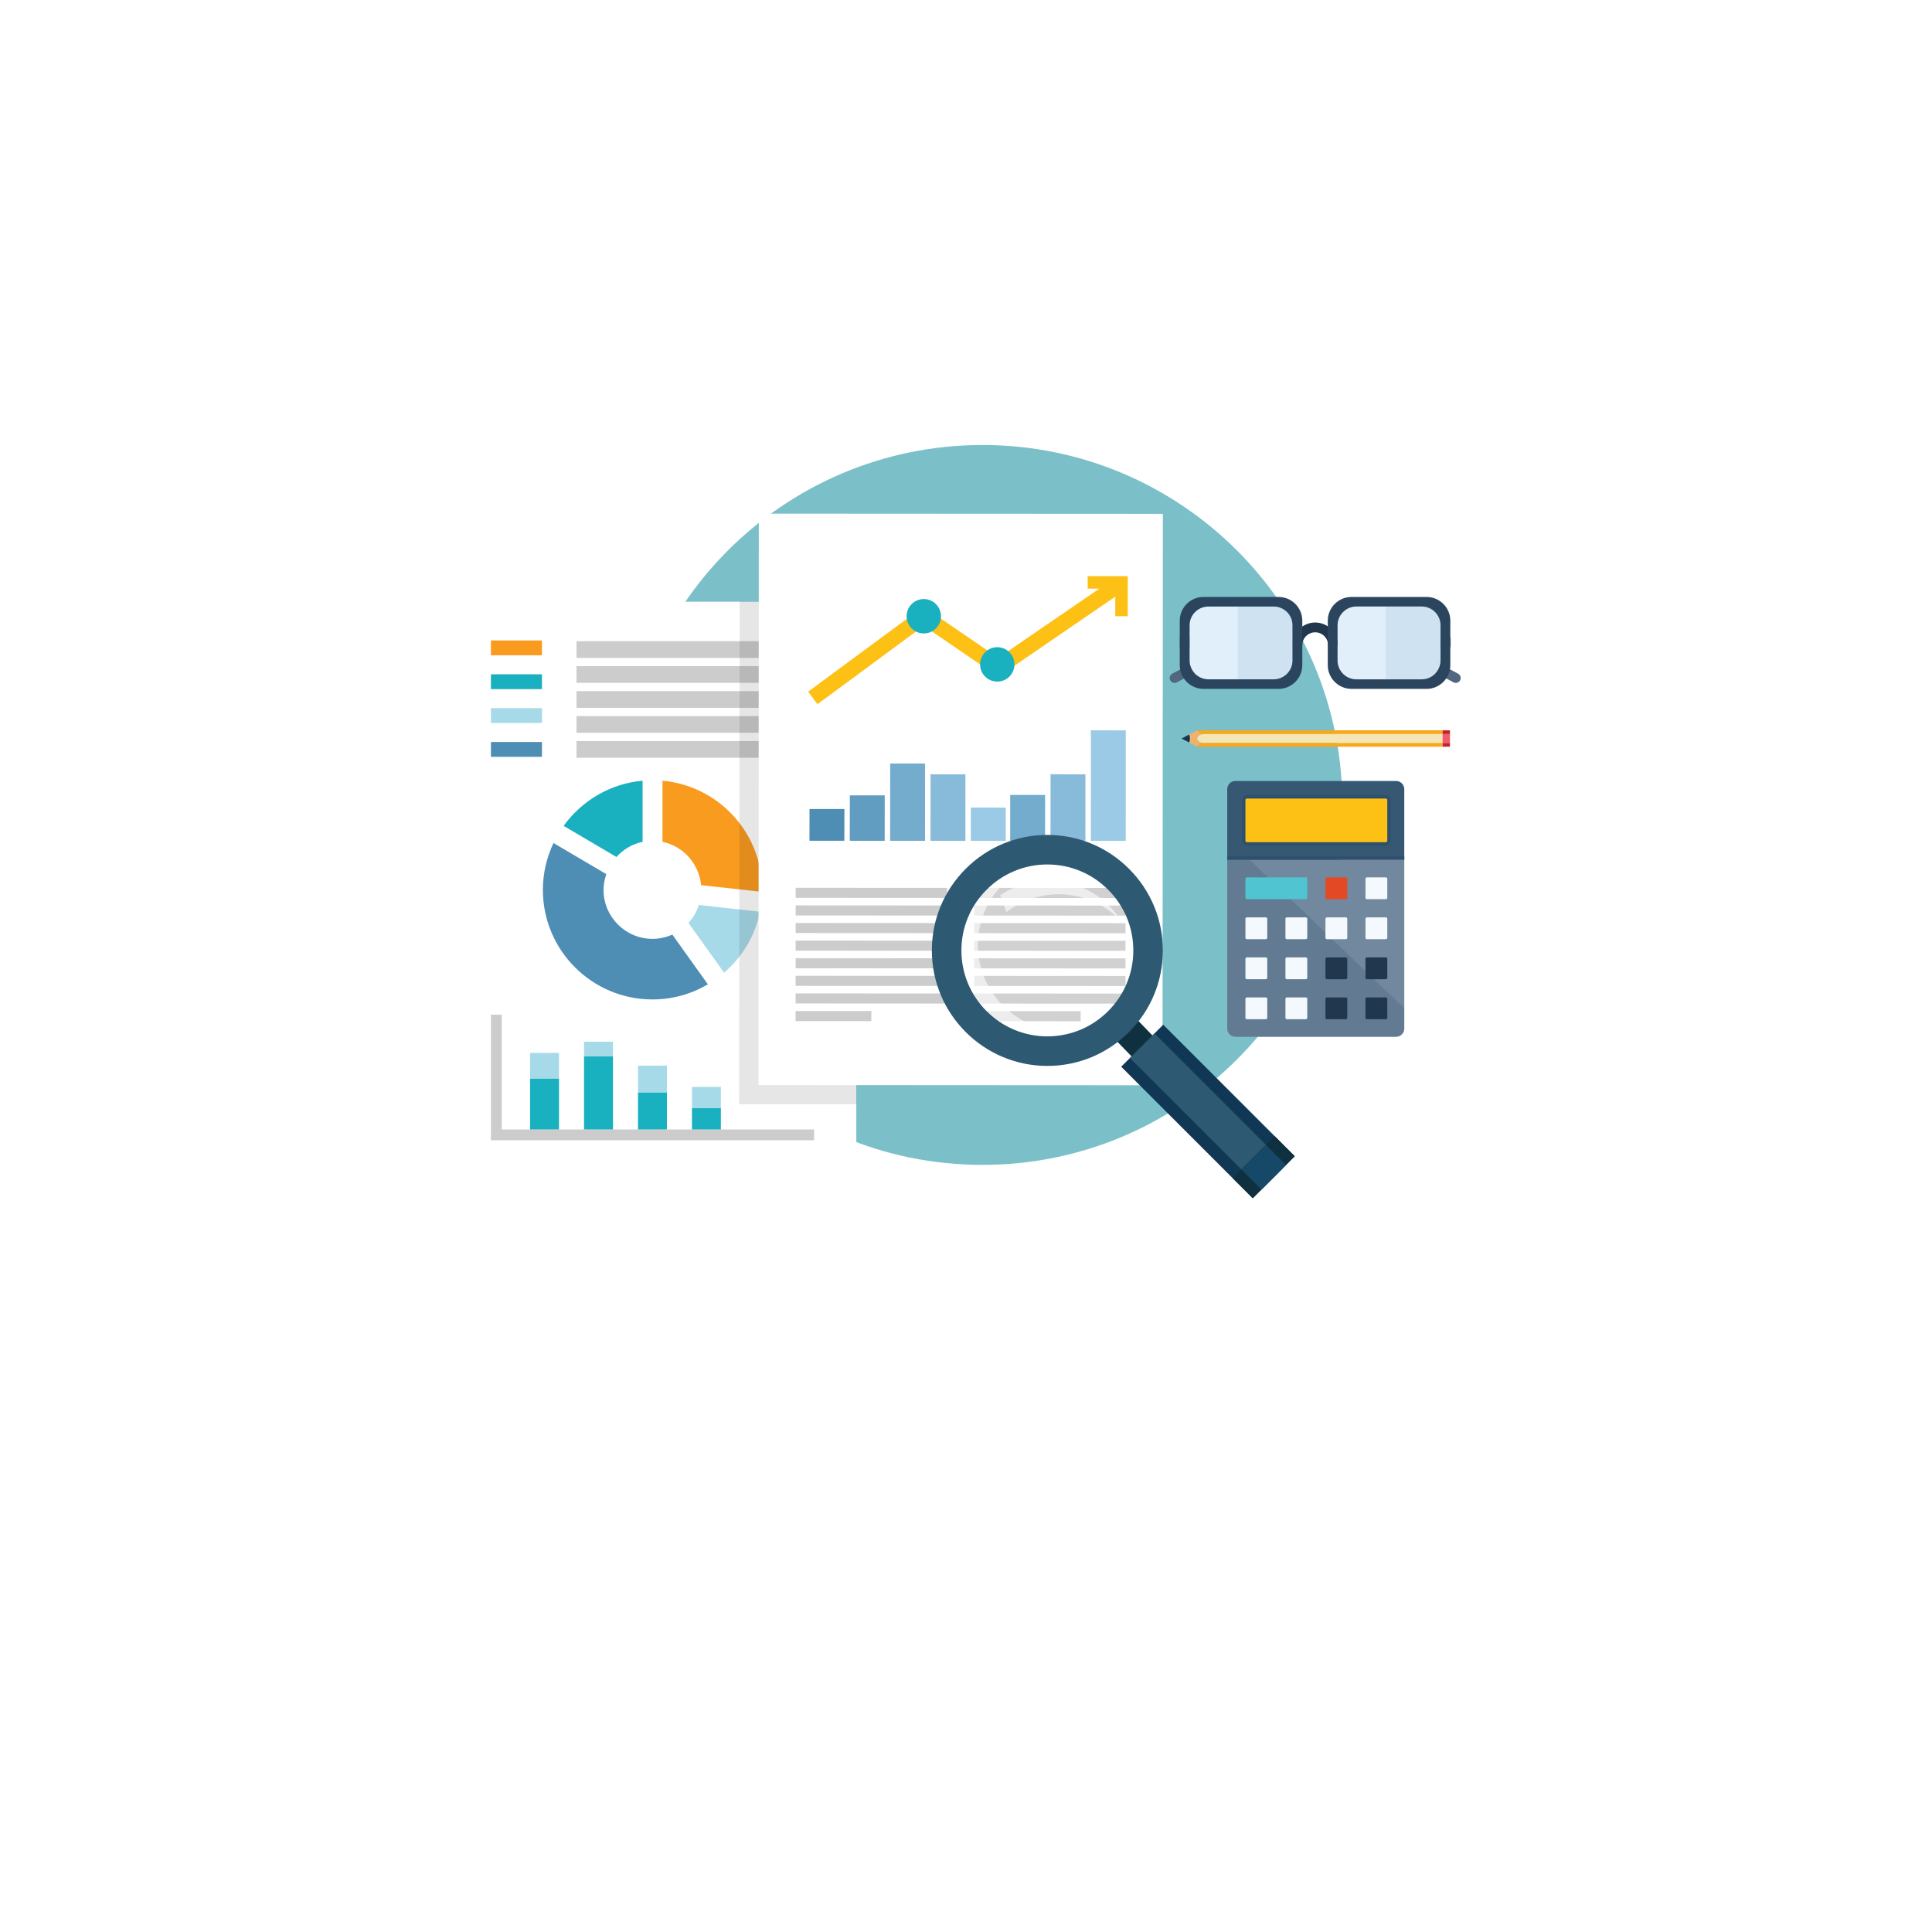 <svg xmlns="http://www.w3.org/2000/svg" width="800" height="800" viewBox="0 0 800 800"><title>Analizar</title><defs><filter id="a" x="-1.037" width="3.074" y="-1.117" height="3.233" color-interpolation-filters="sRGB"><feGaussianBlur stdDeviation="307.525"/></filter><clipPath><path d="M483.41 554.55l-135.95 1.346-.657-66.415 135.95-1.343z"/></clipPath><clipPath><path d="M290.907 557.09l-135.952 1.345-.658-66.413 135.953-1.346z"/></clipPath><radialGradient cx="286.342" cy="1010.726" r="8.723" gradientTransform="matrix(-2.333 -.031 .008 -.417 957.597 665.313)" gradientUnits="userSpaceOnUse"><stop offset="0" stop-color="#D7D6D5"/><stop offset=".095" stop-color="#CCCBCA"/><stop offset=".231" stop-color="#B5B3B3"/><stop offset=".393" stop-color="#939191"/><stop offset=".575" stop-color="#696767"/><stop offset=".773" stop-color="#3E3C3C"/><stop offset=".982" stop-color="#060606"/><stop offset=".994" stop-color="#010101"/></radialGradient><radialGradient cx="288.603" cy="929.008" r="13.677" gradientTransform="matrix(-2.059 -.023 .009 -.383 883.659 596.01)" gradientUnits="userSpaceOnUse"><stop offset="0" stop-color="#fff"/><stop offset=".859" stop-color="#fff"/><stop offset="1" stop-color="#fff"/></radialGradient><clipPath><path d="M143.348 496s2.305 8.896 0 23.717c-2.305 14.82-5.856 44.96 1.025 67.027 0 0 25.49 1.236 38.994-4.034 13.504-5.27 27.667-4.65 41.83.948 14.163 5.6 42.027 6.565 51.233 1.626 11.346-6.088 29.956-6.268 45.107.65 15.15 6.916 47.003 4.918 57.64-1.324 15.15-8.89 32.442-4.942 39.03-1.65 11.105 5.554 21.742 7 41.005 5.598 0 0-2.965-15.154-3.294-29.317-.33-14.16 4.94-39.24.988-63.24H143.348z"/></clipPath><clipPath><path d="M364.25 300.93c-23.78-17.457-97.887-17.457-121.67 0-25.19 18.49-35.006 56.7-5.033 87.66 0 0-24.334 44.486 8.932 74.788C264 479.34 279 481.808 303 481.84v.002c24-.034 39.658-2.48 57.183-18.444 33.266-30.302 8.997-74.808 8.997-74.808 29.973-30.96 20.26-69.17-4.93-87.66z"/></clipPath><clipPath><path d="M364.25 300.93c-23.78-17.457-97.887-17.457-121.67 0-25.19 18.49-35.006 56.7-5.033 87.66 0 0-24.334 44.486 8.932 74.788C264 479.34 279 481.808 303 481.84v.002c24-.034 39.658-2.48 57.183-18.444 33.266-30.302 8.997-74.808 8.997-74.808 29.973-30.96 20.26-69.17-4.93-87.66z"/></clipPath><clipPath><path d="M364.25 300.93c-23.78-17.457-97.887-17.457-121.67 0-25.19 18.49-35.006 56.7-5.033 87.66 0 0-24.334 44.486 8.932 74.788C264 479.34 279 481.808 303 481.84v.002c24-.034 39.658-2.48 57.183-18.444 33.266-30.302 8.997-74.808 8.997-74.808 29.973-30.96 20.26-69.17-4.93-87.66z"/></clipPath><clipPath><path d="M364.25 300.93c-23.78-17.457-97.887-17.457-121.67 0-25.19 18.49-35.006 56.7-5.033 87.66 0 0-24.334 44.486 8.932 74.788C264 479.34 279 481.808 303 481.84v.002c24-.034 39.658-2.48 57.183-18.444 33.266-30.302 8.997-74.808 8.997-74.808 29.973-30.96 20.26-69.17-4.93-87.66z"/></clipPath><clipPath><path d="M364.25 300.93c-23.78-17.457-97.887-17.457-121.67 0-25.19 18.49-35.006 56.7-5.033 87.66 0 0-24.334 44.486 8.932 74.788C264 479.34 279 481.808 303 481.84v.002c24-.034 39.658-2.48 57.183-18.444 33.266-30.302 8.997-74.808 8.997-74.808 29.973-30.96 20.26-69.17-4.93-87.66z"/></clipPath><clipPath><path d="M364.25 300.93c-23.78-17.457-97.887-17.457-121.67 0-25.19 18.49-35.006 56.7-5.033 87.66 0 0-24.334 44.486 8.932 74.788C264 479.34 279 481.808 303 481.84v.002c24-.034 39.658-2.48 57.183-18.444 33.266-30.302 8.997-74.808 8.997-74.808 29.973-30.96 20.26-69.17-4.93-87.66z"/></clipPath><clipPath><path d="M364.25 300.93c-23.78-17.457-97.887-17.457-121.67 0-25.19 18.49-35.006 56.7-5.033 87.66 0 0-24.334 44.486 8.932 74.788C264 479.34 279 481.808 303 481.84v.002c24-.034 39.658-2.48 57.183-18.444 33.266-30.302 8.997-74.808 8.997-74.808 29.973-30.96 20.26-69.17-4.93-87.66z"/></clipPath><clipPath><path d="M364.25 300.93c-23.78-17.457-97.887-17.457-121.67 0-25.19 18.49-35.006 56.7-5.033 87.66 0 0-24.334 44.486 8.932 74.788C264 479.34 279 481.808 303 481.84v.002c24-.034 39.658-2.48 57.183-18.444 33.266-30.302 8.997-74.808 8.997-74.808 29.973-30.96 20.26-69.17-4.93-87.66z"/></clipPath><clipPath><path d="M364.25 300.93c-23.78-17.457-97.887-17.457-121.67 0-25.19 18.49-35.006 56.7-5.033 87.66 0 0-24.334 44.486 8.932 74.788C264 479.34 279 481.808 303 481.84v.002c24-.034 39.658-2.48 57.183-18.444 33.266-30.302 8.997-74.808 8.997-74.808 29.973-30.96 20.26-69.17-4.93-87.66z"/></clipPath><clipPath><path d="M364.25 300.93c-23.78-17.457-97.887-17.457-121.67 0-25.19 18.49-35.006 56.7-5.033 87.66 0 0-24.334 44.486 8.932 74.788C264 479.34 279 481.808 303 481.84v.002c24-.034 39.658-2.48 57.183-18.444 33.266-30.302 8.997-74.808 8.997-74.808 29.973-30.96 20.26-69.17-4.93-87.66z"/></clipPath><clipPath><path d="M364.25 300.93c-23.78-17.457-97.887-17.457-121.67 0-25.19 18.49-35.006 56.7-5.033 87.66 0 0-24.334 44.486 8.932 74.788C264 479.34 279 481.808 303 481.84v.002c24-.034 39.658-2.48 57.183-18.444 33.266-30.302 8.997-74.808 8.997-74.808 29.973-30.96 20.26-69.17-4.93-87.66z"/></clipPath><clipPath><path d="M364.25 300.93c-23.78-17.457-97.887-17.457-121.67 0-25.19 18.49-35.006 56.7-5.033 87.66 0 0-24.334 44.486 8.932 74.788C264 479.34 279 481.808 303 481.84v.002c24-.034 39.658-2.48 57.183-18.444 33.266-30.302 8.997-74.808 8.997-74.808 29.973-30.96 20.26-69.17-4.93-87.66z"/></clipPath><clipPath><path d="M364.25 300.93c-23.78-17.457-97.887-17.457-121.67 0-25.19 18.49-35.006 56.7-5.033 87.66 0 0-24.334 44.486 8.932 74.788C264 479.34 279 481.808 303 481.84v.002c24-.034 39.658-2.48 57.183-18.444 33.266-30.302 8.997-74.808 8.997-74.808 29.973-30.96 20.26-69.17-4.93-87.66z"/></clipPath><clipPath><path d="M364.25 300.93c-23.78-17.457-97.887-17.457-121.67 0-25.19 18.49-35.006 56.7-5.033 87.66 0 0-24.334 44.486 8.932 74.788C264 479.34 279 481.808 303 481.84v.002c24-.034 39.658-2.48 57.183-18.444 33.266-30.302 8.997-74.808 8.997-74.808 29.973-30.96 20.26-69.17-4.93-87.66z"/></clipPath><clipPath><path d="M364.25 300.93c-23.78-17.457-97.887-17.457-121.67 0-25.19 18.49-35.006 56.7-5.033 87.66 0 0-24.334 44.486 8.932 74.788C264 479.34 279 481.808 303 481.84v.002c24-.034 39.658-2.48 57.183-18.444 33.266-30.302 8.997-74.808 8.997-74.808 29.973-30.96 20.26-69.17-4.93-87.66z"/></clipPath><clipPath><path d="M364.25 300.93c-23.78-17.457-97.887-17.457-121.67 0-25.19 18.49-35.006 56.7-5.033 87.66 0 0-24.334 44.486 8.932 74.788C264 479.34 279 481.808 303 481.84v.002c24-.034 39.658-2.48 57.183-18.444 33.266-30.302 8.997-74.808 8.997-74.808 29.973-30.96 20.26-69.17-4.93-87.66z"/></clipPath><clipPath><path d="M364.25 300.93c-23.78-17.457-97.887-17.457-121.67 0-25.19 18.49-35.006 56.7-5.033 87.66 0 0-24.334 44.486 8.932 74.788C264 479.34 279 481.808 303 481.84v.002c24-.034 39.658-2.48 57.183-18.444 33.266-30.302 8.997-74.808 8.997-74.808 29.973-30.96 20.26-69.17-4.93-87.66z"/></clipPath><clipPath><path d="M144.658 369.334c-.213-.266 15.51-.972 15.51-.972s-6.363 12.353-15.51.972z"/></clipPath><clipPath><path d="M263.16 409.113c0-7.137-5.57-12.923-12.44-12.923-6.87 0-12.44 5.786-12.44 12.923 0 3.35 1.23 6.404 3.243 8.7 0 0 5.354 7.06 5.658 10.738h7.084c.304-3.674 5.66-10.734 5.66-10.734 2.01-2.297 3.24-5.35 3.24-8.7z"/></clipPath><clipPath><path d="M345.41 379.523l-1.435-.186c-.068-.804-.262-1.576-.562-2.294l1.192-.963c.128-.103.15-.297.052-.43l-1.662-2.22c-.1-.133-.286-.157-.413-.054l-1.142.923c-.58-.506-1.236-.92-1.957-1.215l.187-1.555c.02-.166-.095-.32-.256-.34l-2.686-.35c-.16-.02-.31.1-.33.266l-.178 1.49c-.773.072-1.517.273-2.208.585l-.927-1.236c-.1-.133-.285-.157-.413-.054l-2.136 1.726c-.128.103-.15.297-.052.43l.89 1.187c-.486.6-.883 1.284-1.167 2.034l-1.496-.194c-.16-.02-.306.1-.326.266l-.336 2.79c-.02.165.095.32.256.34l1.435.186c.067.804.26 1.576.56 2.294l-1.192.964c-.128.103-.15.297-.052.43l1.662 2.22c.1.133.286.157.413.054l1.143-.924c.58.504 1.236.917 1.957 1.212l-.19 1.555c-.02.17.096.32.257.344l2.686.35c.16.02.31-.1.33-.267l.178-1.49c.775-.072 1.52-.273 2.21-.585l.927 1.24c.1.133.286.157.413.054l2.135-1.727c.128-.104.15-.298.052-.43l-.89-1.188c.486-.6.883-1.283 1.168-2.033l1.496.193c.16.023.31-.097.33-.264l.337-2.79c.02-.168-.096-.32-.257-.343zm-8.893 3.285c-1.494-.194-2.554-1.61-2.367-3.162.187-1.552 1.55-2.653 3.043-2.46 1.494.195 2.554 1.61 2.367 3.163-.187 1.55-1.55 2.65-3.043 2.456z"/></clipPath><linearGradient gradientUnits="userSpaceOnUse" x1="340.484" y1="493.008" x2="293.65" y2="418.346"><stop offset="0" stop-color="#fff" stop-opacity="0"/><stop offset="1" stop-color="#002D3F"/></linearGradient><linearGradient gradientUnits="userSpaceOnUse" x1="155.502" y1="472.692" x2="141.33" y2="447.749"><stop offset="0" stop-color="#fff" stop-opacity="0"/><stop offset="1" stop-color="#002D3F"/></linearGradient><linearGradient gradientUnits="userSpaceOnUse" x1="306.121" y1="568.75" x2="292.813" y2="545.327"><stop offset="0" stop-color="#fff" stop-opacity="0"/><stop offset="1" stop-color="#002D3F"/></linearGradient><linearGradient gradientUnits="userSpaceOnUse" x1="485.452" y1="539.392" x2="459.88" y2="486.219"><stop offset="0" stop-color="#fff" stop-opacity="0"/><stop offset="1" stop-color="#002D3F"/></linearGradient><linearGradient gradientUnits="userSpaceOnUse" x1="403.59" y1="610.142" x2="385.936" y2="573.431"><stop offset="0" stop-color="#fff" stop-opacity="0"/><stop offset="1" stop-color="#002D3F"/></linearGradient><linearGradient gradientUnits="userSpaceOnUse" x1="242.337" y1="592.741" x2="229.488" y2="569.688"><stop offset="0" stop-color="#fff" stop-opacity="0"/><stop offset="1" stop-color="#002D3F"/></linearGradient><linearGradient gradientUnits="userSpaceOnUse" x1="173.55" y1="573.1" x2="151.867" y2="528.012"><stop offset="0" stop-color="#fff" stop-opacity="0"/><stop offset="1" stop-color="#002D3F"/></linearGradient><linearGradient gradientUnits="userSpaceOnUse" x1="151.699" y1="398.772" x2="141.495" y2="374.586"><stop offset="0" stop-color="#fff" stop-opacity="0"/><stop offset="1" stop-color="#002D3F"/></linearGradient><linearGradient gradientUnits="userSpaceOnUse" x1="163.873" y1="331.586" x2="154.32" y2="314.469"><stop offset="0" stop-color="#fff" stop-opacity="0"/><stop offset="1" stop-color="#002D3F"/></linearGradient><linearGradient gradientUnits="userSpaceOnUse" x1="448.18" y1="362.812" x2="439.11" y2="330.5"><stop offset="0" stop-color="#fff" stop-opacity="0"/><stop offset="1" stop-color="#002D3F"/></linearGradient><linearGradient gradientUnits="userSpaceOnUse" x1="480.342" y1="435.964" x2="452.565" y2="376.441"><stop offset="0" stop-color="#fff" stop-opacity="0"/><stop offset="1" stop-color="#002D3F"/></linearGradient><linearGradient gradientUnits="userSpaceOnUse" x1="253.297" y1="337.978" x2="250.862" y2="305.71"><stop offset="0" stop-color="#fff" stop-opacity="0"/><stop offset="1" stop-color="#002D3F"/></linearGradient><linearGradient gradientUnits="userSpaceOnUse" x1="379.649" y1="321.783" x2="367.714" y2="285.409"><stop offset="0" stop-color="#fff" stop-opacity="0"/><stop offset="1" stop-color="#002D3F"/></linearGradient></defs><rect width="711.864" height="661.017" x="57.627" y="54.237" rx="1.542" ry="1.143" fill="#efe2c2" fill-opacity="0" filter="url(#a)"/><path d="M406.812 482.352c-82.31 0-149.034-66.73-149.034-149.042 0-82.313 66.725-149.042 149.034-149.042 82.317 0 149.043 66.73 149.043 149.042 0 82.314-66.726 149.042-149.043 149.042z" fill="#7bc0c9"/><path d="M597.29 302.41H495.747c.192.813 1.176 1.45 2.41 1.552h99.134v-1.552z" fill="#f8a81b"/><path d="M597.29 307.653v-3.69h-99.134.002c-.01 0-.02.003-.03.004h.033c-1.38.114-2.45.893-2.45 1.84.004.948 1.07 1.726 2.45 1.838-.006 0-.02 0-.03.002.01 0 .02.004.03.005h99.132z" fill="#f5e6b6"/><path d="M498.157 307.653c-1.235.1-2.22.738-2.41 1.55H597.29v-1.55h-99.133z" fill="#f8a81b"/><path d="M495.745 309.208c.19-.814 1.174-1.453 2.41-1.555h.002l-.03-.006c.01 0 .024 0 .033-.002-1.38-.112-2.45-.89-2.452-1.838.002-.947 1.072-1.726 2.452-1.84h-.034c.01-.002.02-.004.03-.004-1.238-.102-2.222-.74-2.412-1.556l-6.505 3.4 6.503 3.4z" fill="#f0b16d"/><path d="M492.433 304.138l-3.193 1.67 3.192 1.67c.195-.54.303-1.096.3-1.67.003-.575-.105-1.134-.3-1.67z" fill="#103754"/><path fill="#c6232a" d="M597.328 302.41h3.08v1.553h-3.08z"/><path fill="#f15c69" d="M597.328 303.962h3.078v3.69h-3.078z"/><path fill="#c6232a" d="M597.328 307.653h3.08v1.55h-3.08z"/><path d="M602.814 282.784c-.325 0-.657-.077-.96-.246l-17.036-9.154c-3.277-1.762-6.77-3.114-10.374-4.022-3.606-.913-7.323-1.37-11.044-1.37h-74.89v-4.062h74.89c4.055 0 8.102.506 12.036 1.493 3.927.99 7.73 2.466 11.302 4.39l17.038 9.154c.99.53 1.357 1.76.827 2.747-.367.68-1.067 1.07-1.79 1.07zm-116.447 0c.324 0 .655-.077.96-.246l17.036-9.154c3.277-1.762 6.768-3.114 10.372-4.022 3.607-.913 7.325-1.37 11.045-1.37h74.892v-4.062H525.78c-4.056 0-8.104.506-12.034 1.493-3.93.99-7.73 2.466-11.306 4.39l-17.036 9.154c-.987.53-1.357 1.76-.827 2.747.368.68 1.068 1.07 1.79 1.07z" fill="#51677f"/><path d="M539.254 267.162c0-2.942 2.394-5.332 5.334-5.332 2.945 0 5.34 2.39 5.34 5.332h4.056c0-5.188-4.203-9.393-9.396-9.393-5.187 0-9.392 4.202-9.392 9.39h4.058z" fill="#21374d"/><path d="M535.196 273.516c0 4.276-3.5 7.775-7.774 7.775h-27.08c-4.276 0-7.773-3.495-7.773-7.772v-14.6c0-4.275 3.495-7.774 7.77-7.774h27.08c4.276 0 7.774 3.5 7.774 7.775v14.6z" fill="#e1effa"/><path d="M527.422 251.142h-14.9v30.148h14.9c4.276 0 7.774-3.498 7.774-7.775v-14.6c0-4.274-3.498-7.773-7.774-7.773z" fill="#cee2f1"/><path d="M596.493 273.516c0 4.276-3.5 7.775-7.775 7.775h-27.08c-4.276 0-7.773-3.495-7.773-7.772v-14.6c0-4.275 3.498-7.774 7.773-7.774h27.08c4.276 0 7.775 3.5 7.775 7.775v14.6z" fill="#e1effa"/><path d="M588.718 251.142H573.82v30.148h14.898c4.276 0 7.775-3.498 7.775-7.775v-14.6c0-4.274-3.5-7.773-7.775-7.773z" fill="#cee2f1"/><path d="M529.438 247.185h-31.113c-5.4 0-9.815 4.417-9.815 9.815v18.432c0 5.398 4.416 9.815 9.815 9.815h31.113c5.4 0 9.816-4.417 9.816-9.815V257c0-5.398-4.417-9.815-9.816-9.815zm5.758 26.33c0 4.277-3.5 7.776-7.774 7.776h-27.08c-4.276 0-7.773-3.495-7.773-7.772v-14.6c0-4.275 3.495-7.774 7.77-7.774h27.08c4.276 0 7.774 3.5 7.774 7.775v14.6zm55.54-26.33H559.62c-5.4 0-9.816 4.417-9.816 9.815v18.432c0 5.398 4.417 9.815 9.816 9.815h31.113c5.4 0 9.815-4.417 9.815-9.815V257c0-5.398-4.416-9.815-9.815-9.815zm5.757 26.33c0 4.277-3.5 7.776-7.775 7.776h-27.08c-4.276 0-7.773-3.495-7.773-7.772v-14.6c0-4.275 3.498-7.774 7.773-7.774h27.08c4.276 0 7.775 3.5 7.775 7.775v14.6z" fill="#2b455f"/><path d="M185.823 249.096l168.877.093-.133 238.84-168.878-.094.13-238.842z" clip-rule="evenodd" fill="#fff" fill-rule="evenodd"/><path d="M289.396 374.73c-.908 2.804-2.37 5.327-4.33 7.438l14.767 20.616c7.463-6.432 12.825-15.22 14.855-25.25l-25.292-2.805z" fill="#a7dae9"/><path d="M274.326 348.582c8.603 1.793 15.122 9.05 15.978 17.947l25.256 2.783c0-.284.036-.56.036-.853 0-23.67-18.133-43.094-41.27-45.19v25.31z" fill="#f99b1f"/><path d="M255.252 354.852c2.812-3.115 6.534-5.38 10.83-6.27v-25.31c-13.486 1.212-25.204 8.32-32.703 18.705l21.87 12.875z" fill="#19b0bf"/><path d="M278.388 386.995c-2.51 1.122-5.273 1.764-8.194 1.764-11.204 0-20.288-9.097-20.288-20.3 0-2.29.464-4.446 1.16-6.493l-21.874-12.888c-2.778 5.885-4.4 12.433-4.4 19.38 0 25.076 20.32 45.39 45.4 45.39 8.37 0 16.194-2.287 22.924-6.26l-14.728-20.6z" fill="#4e8eb4"/><path fill="#f99b1f" d="M203.28 265.194h21.133v6.15H203.28z"/><path fill="#19b0bf" d="M203.28 279.21h21.133v6.148H203.28z"/><path fill="#a7dae9" d="M203.28 293.224h21.133v6.15H203.28z"/><path fill="#4e8eb4" d="M203.28 307.24h21.133v6.148H203.28z"/><path fill="#cdcccc" d="M238.722 265.5h98.386v6.92h-98.386zm0 20.68h98.386v6.914h-98.386zm0 20.68h98.386v6.908h-98.386zm0-10.34h98.386v6.91h-98.386zm0-20.676h98.386v6.908h-98.386zm-35.44 144.323h4.472v47.517h-4.472zm-.002 47.518h133.828v4.472H203.28z"/><path fill="#19b0bf" d="M219.494 446.555h11.98v21.13h-11.98z"/><path fill="#a7dae9" d="M219.494 435.99h11.98v10.564h-11.98z"/><path fill="#19b0bf" d="M241.836 437.405h11.982v30.28h-11.982z"/><path fill="#a7dae9" d="M241.836 431.35h11.982v6.055h-11.982z"/><path fill="#19b0bf" d="M264.178 452.31h11.98v15.375h-11.98z"/><path fill="#a7dae9" d="M264.178 441.273h11.98v11.038h-11.98z"/><path fill="#19b0bf" d="M286.52 458.88h11.98v8.805h-11.98z"/><path fill="#a7dae9" d="M286.52 450.077h11.98v8.803h-11.98z"/><path clip-rule="evenodd" opacity=".1" fill="#010101" fill-rule="evenodd" d="M354.72 457.263l-48.655-.05.21-208.16 48.654.05z"/><g transform="translate(97.627 -83.246)"><path d="M216.58 295.93l167.305.092-.132 236.616-167.304-.094.13-236.615z" clip-rule="evenodd" fill="#fff" fill-rule="evenodd"/><g clip-rule="evenodd" fill-rule="evenodd"><path fill="#4e8eb4" d="M252 431.394l-14.45-.01.027-13.143 14.45.01z"/><path fill="#609dc1" d="M268.707 431.402l-14.45-.008.016-18.81 14.45.006z"/><path fill="#74accd" d="M285.412 431.41l-14.45-.006.016-31.996 14.45.007z"/><path fill="#88bbda" d="M302.12 431.42l-14.45-.01.018-27.556 14.45.01z"/><path fill="#9bcae6" d="M318.83 431.43l-14.45-.01.008-13.793 14.45.01z"/><path fill="#74accd" d="M335.11 431.41l-14.448-.007.01-18.994 14.448.005z"/><path fill="#88bbda" d="M351.815 431.42l-14.448-.01.018-27.56 14.448.01z"/><path fill="#9bcae6" d="M368.524 431.43l-14.45-.008.01-45.77 14.45.007z"/></g><path clip-rule="evenodd" fill="#cdcccc" fill-rule="evenodd" d="M294.53 455.056l-62.686-.035.002-4.162 62.687.035zm-.004 7.287l-62.69-.033.002-4.165 62.69.033zm-.004 7.29l-62.687-.035.002-4.165 62.687.035zm-.005 7.287l-62.688-.034v-4.164l62.69.035zm-.004 7.29l-62.688-.033.002-4.165 62.688.034zm-.003 7.29l-62.69-.034.003-4.166 62.69.035zm-.005 7.292l-62.69-.035.002-4.168 62.69.032zm-31.345 7.27l-31.345-.018.002-4.165 31.344.015zm105.277-50.965l-62.688-.034v-4.165l62.69.034zm-.004 7.288l-62.69-.034.002-4.162 62.69.034zm-.005 7.29l-62.688-.034.002-4.164 62.688.033zm-.004 7.288l-62.69-.035.004-4.163 62.69.035zm-.004 7.29l-62.687-.036.002-4.164 62.687.036zm-.004 7.287l-62.69-.034.004-4.165 62.69.038zm-.004 7.29l-62.69-.033.002-4.167 62.69.034zm-18.567 7.28l-44.125-.025.002-4.165 44.125.024z"/><path fill="#fdc015" d="M315.73 363.493l-30.866-21.103-44.006 32.457-3.844-5.21 47.707-35.186 31.01 21.2 49.52-33.91 3.654 5.34zm53.625-25.073h-5.18V327h-11.42v-5.178h16.6z"/><circle cx="315.318" cy="358.356" r="7.121" fill="#19b0bf"/><circle cx="284.899" cy="338.421" r="7.12" fill="#19b0bf"/></g><path d="M408.536 368.4c-6.713 6.713-10.42 15.628-10.44 25.093-.037 19.62 15.896 35.612 35.52 35.642 9.518.02 18.475-3.688 25.237-10.444 6.71-6.71 10.414-15.61 10.43-25.07.02-9.492-3.676-18.43-10.398-25.173-6.72-6.746-15.646-10.465-25.14-10.485-9.505-.014-18.46 3.694-25.21 10.44z" opacity=".1" fill="#fff"/><path d="M463.463 423.302" fill="none"/><path d="M456.474 420.864c.395-.33.785-.67 1.167-1.018-.38.35-.77.688-1.164 1.018zm1.246-1.09c.383-.35.76-.712 1.132-1.083-.37.374-.75.734-1.133 1.087z" fill="#a7dae9"/><path d="M408.536 368.4c6.03-6.027 13.82-9.626 22.19-10.315-1.636.136-3.248.385-4.83.74-3.875 1.752-7.443 4.198-10.544 7.304-6.712 6.71-10.416 15.62-10.434 25.09-.038 19.62 15.897 35.61 35.52 35.65 2.67 0 5.304-.296 7.854-.866 2.9-1.312 5.63-3.014 8.12-5.088-6.407 5.34-14.382 8.236-22.797 8.22-19.624-.03-35.556-16.022-35.52-35.642.022-9.47 3.728-18.384 10.44-25.096z" opacity=".6" fill="#fff"/><path d="M430.786 358.08c.28-.023.56-.042.842-.06-.28.02-.56.036-.842.06zm1.02-.07c.25-.012.502-.022.753-.03-.254.008-.506.018-.757.03zm.982-.037c.318-.008.637-.013.956-.013-.32 0-.638.005-.956.013z" fill="#a7dae9"/><path d="M477.482 437.718c-2.39 2.387-6.263 2.375-8.647-.017l-7.622-7.866c-2.38-2.393-2.377-6.257.005-8.64l.02-.01c2.39-2.383 6.26-2.378 8.646.02l7.62 7.865c2.38 2.39 2.378 6.254-.008 8.64 0 0-.012.006-.014.01z" fill="#0f303f"/><path d="M385.863 393.47c-.05 26.364 21.366 47.857 47.732 47.904 12.794.02 24.84-4.96 33.907-14.028v-.004c9.017-9.013 13.99-20.985 14.01-33.703.027-12.76-4.935-24.776-13.96-33.83-9.028-9.06-21.028-14.06-33.78-14.084-12.79-.018-24.823 4.957-33.89 14.02-9.018 9.02-14 21-14.02 33.723zm12.233.023c.02-9.466 3.727-18.38 10.44-25.093 6.75-6.747 15.704-10.455 25.21-10.44 9.493.02 18.42 3.74 25.14 10.485 6.72 6.743 10.416 15.68 10.398 25.173-.017 9.46-3.72 18.363-10.43 25.073-6.763 6.76-15.72 10.466-25.24 10.447-19.623-.03-35.555-16.02-35.518-35.642z" fill="#2d5972"/><path fill="#103754" d="M536.123 478.77l-17.39 17.392-54.465-54.464 17.39-17.39z"/><path fill="#2d5972" d="M532.52 482.373l-10.186 10.185-54.465-54.465 10.182-10.185z"/><path fill="#0f303f" d="M536.13 478.775l-17.39 17.39-8.354-8.352 17.392-17.39z"/><path fill="#164967" d="M532.523 482.398l-10.185 10.185-8.353-8.353 10.185-10.185z"/><path d="M449.835 368.28c-8.512-4.205-18.145-4.854-27.116-1.836-3.118 1.05-5.985 2.497-8.58 4.255l2.63 6.966c3.025-2.326 6.474-4.208 10.29-5.492 8.974-3.022 18.602-2.374 27.113 1.83 3.927 1.937 7.443 4.628 10.342 7.727-3.47-5.742-8.504-10.4-14.682-13.453z" opacity=".6" fill="#fff"/><path d="M581.48 356.016h-73.313v69.915c0 .87.332 1.74.998 2.404.662.66 1.53.993 2.4.993h66.52c.867 0 1.736-.332 2.4-.993.66-.662.996-1.532.996-2.4v-69.916z" fill="#627b93"/><path opacity=".1" fill="#fff" d="M517.44 356.016h64.04v61.51z"/><path d="M541.31 371.745c0 .327-.268.596-.593.596h-24.422c-.327 0-.592-.265-.592-.593v-7.86c0-.322.266-.59.592-.59h24.422c.325 0 .594.268.594.59v7.86z" fill="#50c4d0"/><path d="M557.88 371.745c0 .327-.267.596-.595.596h-7.85c-.325 0-.592-.265-.592-.593v-7.86c0-.322.267-.59.592-.59h7.85c.327 0 .596.268.596.59v7.86z" fill="#e44925"/><path d="M574.445 371.745c0 .327-.265.596-.59.596h-7.853c-.324 0-.59-.265-.59-.593v-7.86c0-.322.266-.59.59-.59h7.853c.325 0 .59.268.59.59v7.86zM524.74 388.32c0 .322-.264.587-.59.587h-7.855c-.327 0-.592-.265-.592-.588v-7.86c0-.328.266-.59.592-.59h7.854c.324 0 .59.26.59.59v7.86zm16.57 0c0 .322-.268.587-.593.587h-7.853c-.327 0-.594-.265-.594-.588v-7.86c0-.328.266-.59.594-.59h7.853c.325 0 .594.26.594.59v7.86zm16.57 0c0 .322-.267.587-.595.587h-7.85c-.325 0-.592-.265-.592-.588v-7.86c0-.328.267-.59.592-.59h7.85c.327 0 .596.26.596.59v7.86zm16.565 0c0 .322-.265.587-.59.587h-7.853c-.324 0-.59-.265-.59-.588v-7.86c0-.328.266-.59.59-.59h7.853c.325 0 .59.26.59.59v7.86zm-49.705 16.565c0 .327-.264.592-.59.592h-7.855c-.327 0-.592-.266-.592-.592v-7.855c0-.327.266-.592.592-.592h7.854c.324 0 .59.265.59.592v7.855zm16.57 0c0 .327-.268.592-.593.592h-7.853c-.327 0-.594-.266-.594-.592v-7.855c0-.327.266-.592.594-.592h7.853c.325 0 .594.265.594.592v7.855z" fill="#f3f9fd"/><path d="M557.88 404.885c0 .327-.267.592-.595.592h-7.85c-.325 0-.592-.266-.592-.592v-7.855c0-.327.267-.592.592-.592h7.85c.327 0 .596.265.596.592v7.855z" fill="#21374d"/><path d="M524.74 421.454c0 .327-.264.592-.59.592h-7.855c-.327 0-.592-.265-.592-.592v-7.85c0-.328.266-.597.592-.597h7.854c.324 0 .59.27.59.596v7.85zm16.57 0c0 .327-.268.592-.593.592h-7.853c-.327 0-.594-.265-.594-.592v-7.85c0-.328.266-.597.594-.597h7.853c.325 0 .594.27.594.596v7.85z" fill="#f3f9fd"/><path d="M557.88 421.454c0 .327-.267.592-.595.592h-7.85c-.325 0-.592-.265-.592-.592v-7.85c0-.328.267-.597.592-.597h7.85c.327 0 .596.27.596.596v7.85zm16.565 0c0 .327-.265.592-.59.592h-7.853c-.324 0-.59-.265-.59-.592v-7.85c0-.328.266-.597.59-.597h7.853c.325 0 .59.27.59.596v7.85zm0-16.57c0 .328-.265.593-.59.593h-7.853c-.324 0-.59-.266-.59-.592v-7.855c0-.327.266-.592.59-.592h7.853c.325 0 .59.265.59.592v7.855z" fill="#21374d"/><path d="M581.48 326.78c0-.87-.334-1.74-.995-2.402-.664-.664-1.533-.995-2.4-.995h-66.52c-.87 0-1.738.33-2.4.995-.666.663-.998 1.532-.998 2.403v29.238h73.314V326.78z" fill="#375872"/><path d="M516.295 350.15c-.534 0-1.04-.206-1.417-.586-.378-.378-.588-.88-.588-1.416v-16.892c0-.534.21-1.04.588-1.415s.883-.585 1.417-.585h57.56c.54 0 1.046.21 1.423.592.373.372.583.877.583 1.41v16.893c0 .535-.21 1.036-.584 1.415-.373.376-.88.587-1.42.587h-57.56z" fill="#2f506c"/><path d="M516.295 330.664c-.15 0-.302.058-.418.174-.116.115-.174.268-.174.418v16.892c0 .15.058.302.174.418.116.116.267.174.418.174h57.56c.152 0 .302-.058.42-.174.113-.116.17-.27.17-.418v-16.892c0-.15-.057-.303-.17-.418-.117-.116-.268-.174-.42-.174h-57.56z" fill="#fdc015"/><path fill="#2f506c" d="M508.167 354.604h73.314v1.412h-73.31z"/></svg>